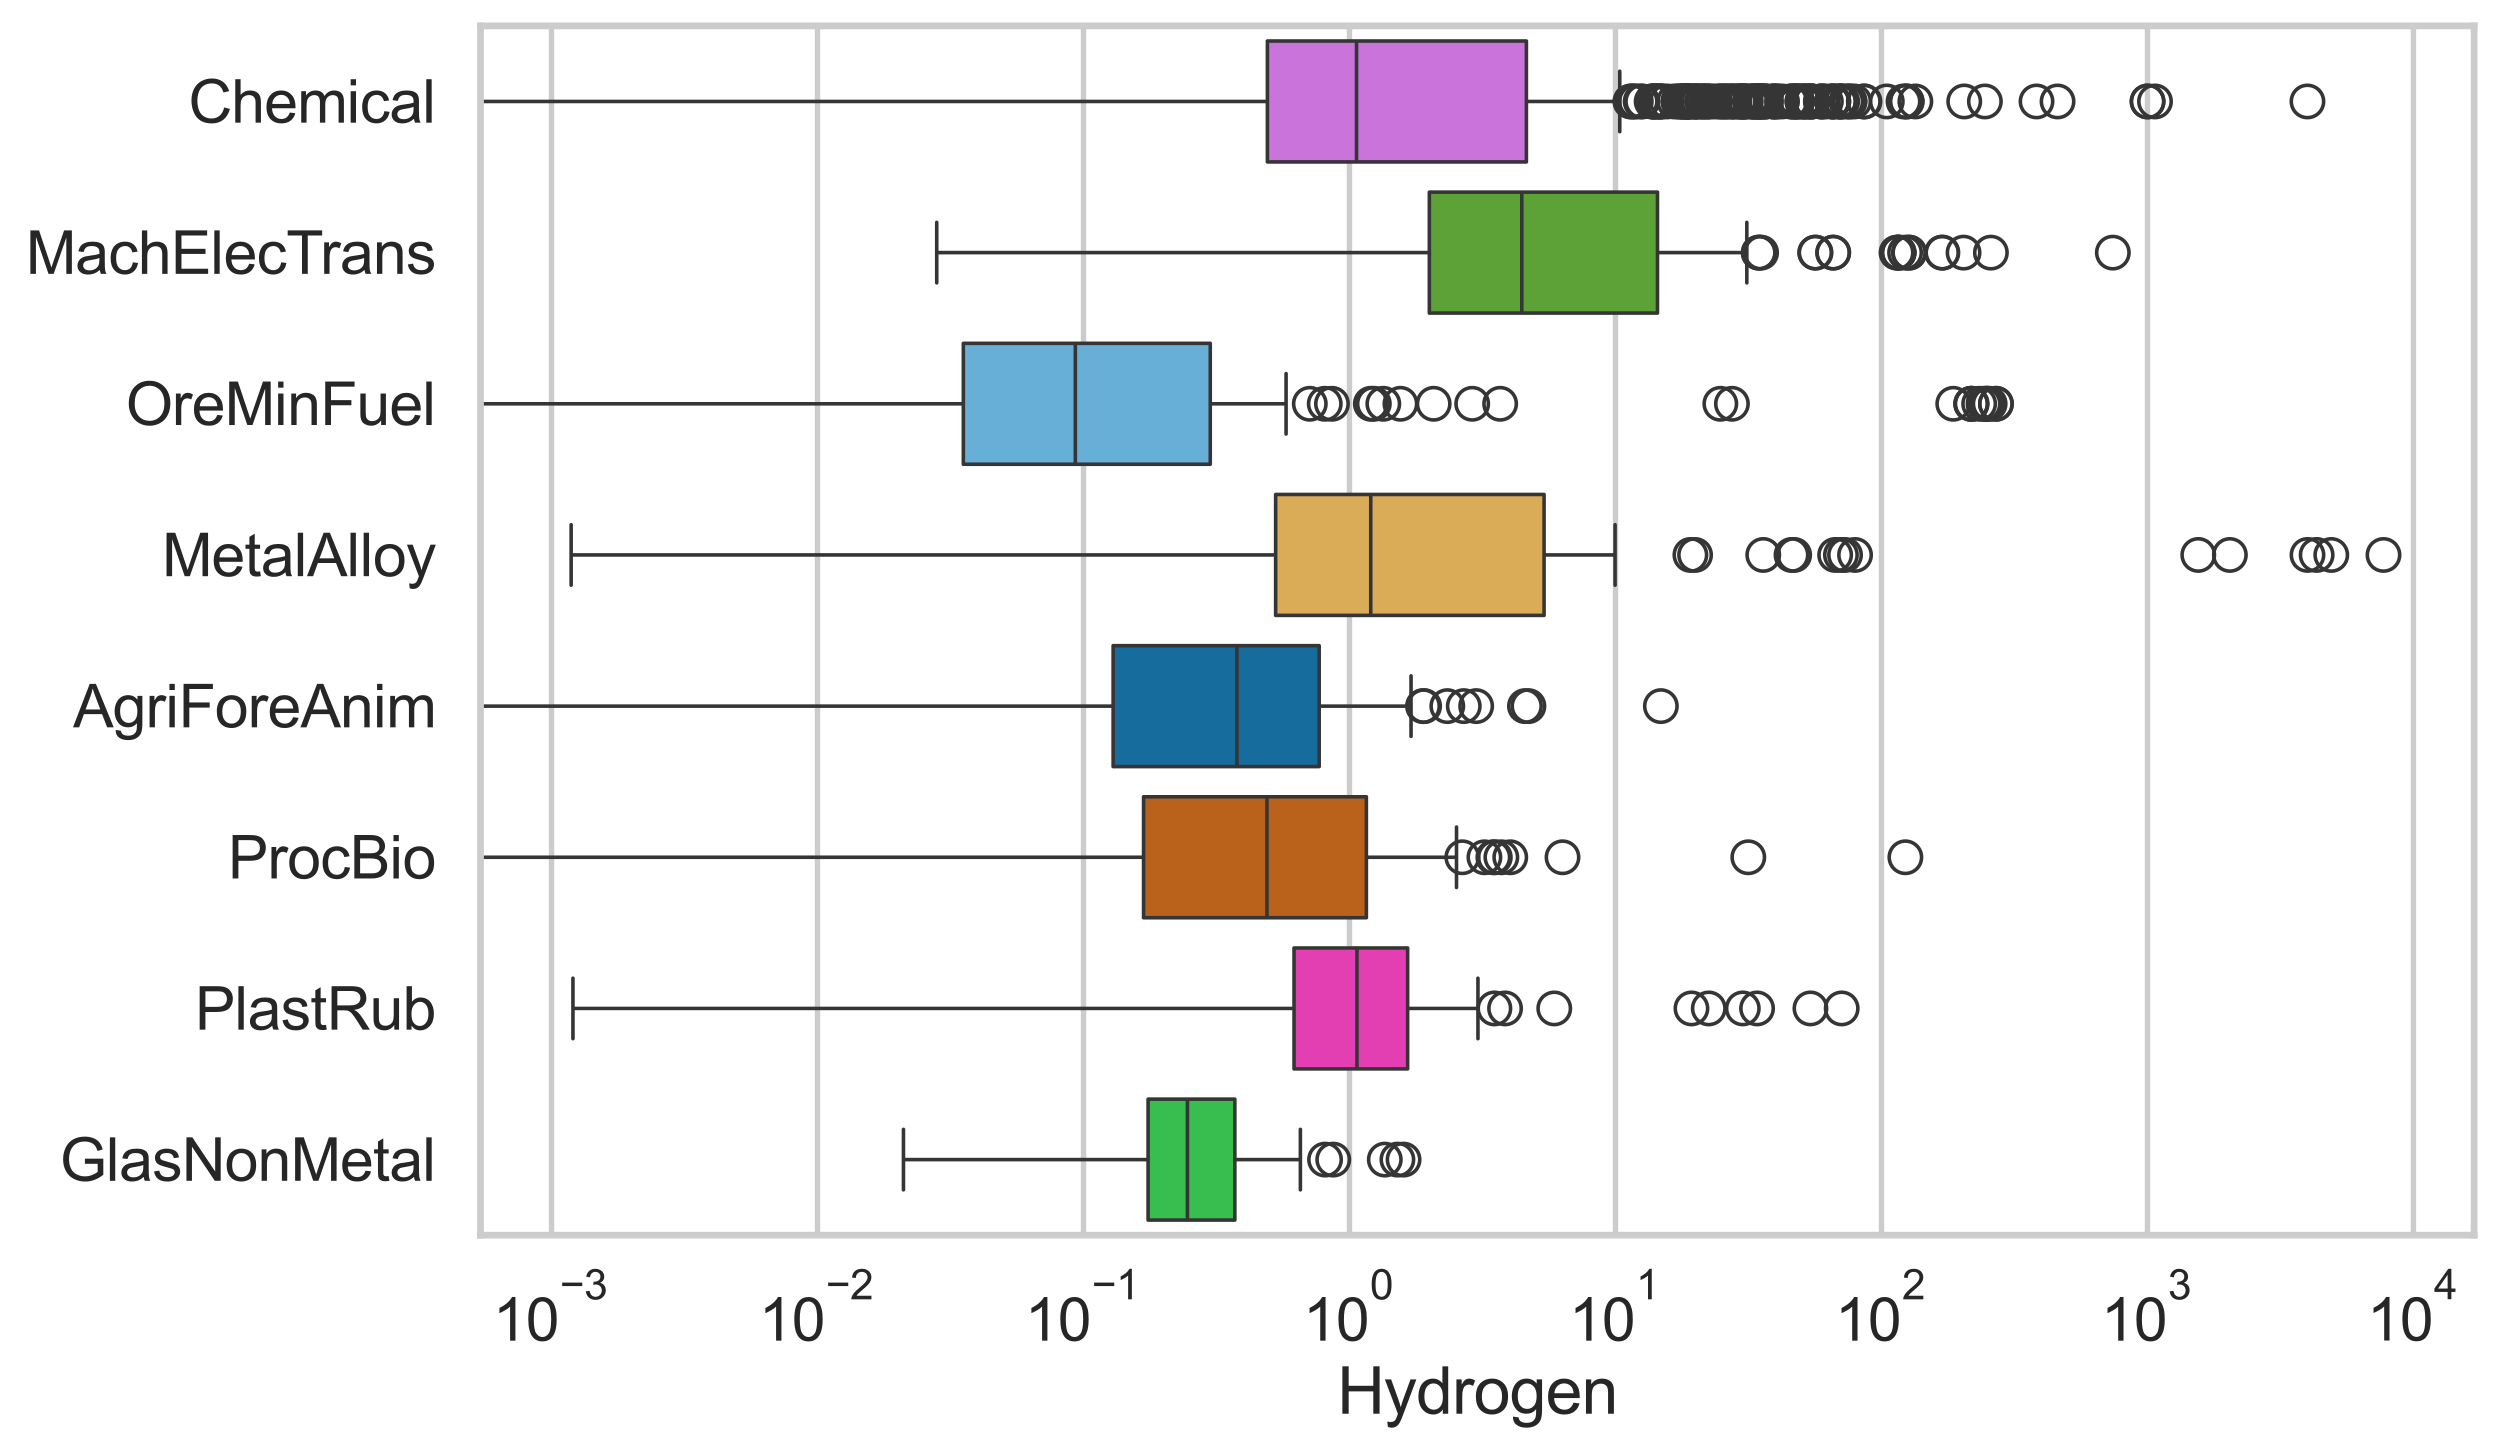 <?xml version="1.0" encoding="utf-8" standalone="no"?>
<!DOCTYPE svg PUBLIC "-//W3C//DTD SVG 1.1//EN"
  "http://www.w3.org/Graphics/SVG/1.1/DTD/svg11.dtd">
<svg xmlns:xlink="http://www.w3.org/1999/xlink" width="695.577pt" height="404.332pt" viewBox="0 0 695.577 404.332" xmlns="http://www.w3.org/2000/svg" version="1.1">
 <defs>
  <style type="text/css">*{stroke-linejoin: round; stroke-linecap: butt}</style>
 </defs>
 <g id="figure_1">
  <g id="patch_1">
   <path d="M 0 404.332 
L 695.577 404.332 
L 695.577 0 
L 0 0 
z
" style="fill: #ffffff"/>
  </g>
  <g id="axes_1">
   <g id="patch_2">
    <path d="M 133.697 343.665 
L 688.377 343.665 
L 688.377 7.2 
L 133.697 7.2 
z
" style="fill: #ffffff"/>
   </g>
   <g id="matplotlib.axis_1">
    <g id="xtick_1">
     <g id="line2d_1">
      <path d="M 153.449 343.665 
L 153.449 7.2 
" clip-path="url(#p84827df527)" style="fill: none; stroke: #cccccc; stroke-width: 1.5; stroke-linecap: round"/>
     </g>
     <g id="text_1">
      <!-- $\mathdefault{10^{-3}}$ -->
      <g style="fill: #262626" transform="translate(137.114 373.18) scale(0.165 -0.165)">
       <defs>
        <path id="ArialMT-31" d="M 2384 0 
L 1822 0 
L 1822 3584 
Q 1619 3391 1289 3197 
Q 959 3003 697 2906 
L 697 3450 
Q 1169 3672 1522 3987 
Q 1875 4303 2022 4600 
L 2384 4600 
L 2384 0 
z
" transform="scale(0.016)"/>
        <path id="ArialMT-30" d="M 266 2259 
Q 266 3072 433 3567 
Q 600 4063 929 4331 
Q 1259 4600 1759 4600 
Q 2128 4600 2406 4451 
Q 2684 4303 2865 4023 
Q 3047 3744 3150 3342 
Q 3253 2941 3253 2259 
Q 3253 1453 3087 958 
Q 2922 463 2592 192 
Q 2263 -78 1759 -78 
Q 1097 -78 719 397 
Q 266 969 266 2259 
z
M 844 2259 
Q 844 1131 1108 757 
Q 1372 384 1759 384 
Q 2147 384 2411 759 
Q 2675 1134 2675 2259 
Q 2675 3391 2411 3762 
Q 2147 4134 1753 4134 
Q 1366 4134 1134 3806 
Q 844 3388 844 2259 
z
" transform="scale(0.016)"/>
        <path id="ArialMT-2212" d="M 3381 1997 
L 356 1997 
L 356 2522 
L 3381 2522 
L 3381 1997 
z
" transform="scale(0.016)"/>
        <path id="ArialMT-33" d="M 269 1209 
L 831 1284 
Q 928 806 1161 595 
Q 1394 384 1728 384 
Q 2125 384 2398 659 
Q 2672 934 2672 1341 
Q 2672 1728 2419 1979 
Q 2166 2231 1775 2231 
Q 1616 2231 1378 2169 
L 1441 2663 
Q 1497 2656 1531 2656 
Q 1891 2656 2178 2843 
Q 2466 3031 2466 3422 
Q 2466 3731 2256 3934 
Q 2047 4138 1716 4138 
Q 1388 4138 1169 3931 
Q 950 3725 888 3313 
L 325 3413 
Q 428 3978 793 4289 
Q 1159 4600 1703 4600 
Q 2078 4600 2393 4439 
Q 2709 4278 2876 4000 
Q 3044 3722 3044 3409 
Q 3044 3113 2884 2869 
Q 2725 2625 2413 2481 
Q 2819 2388 3044 2092 
Q 3269 1797 3269 1353 
Q 3269 753 2831 336 
Q 2394 -81 1725 -81 
Q 1122 -81 723 278 
Q 325 638 269 1209 
z
" transform="scale(0.016)"/>
       </defs>
       <use xlink:href="#ArialMT-31" transform="translate(0 0.994)"/>
       <use xlink:href="#ArialMT-30" transform="translate(55.615 0.994)"/>
       <use xlink:href="#ArialMT-2212" transform="translate(112.973 70.688) scale(0.7)"/>
       <use xlink:href="#ArialMT-33" transform="translate(153.852 70.688) scale(0.7)"/>
      </g>
     </g>
    </g>
    <g id="xtick_2">
     <g id="line2d_2">
      <path d="M 227.456 343.665 
L 227.456 7.2 
" clip-path="url(#p84827df527)" style="fill: none; stroke: #cccccc; stroke-width: 1.5; stroke-linecap: round"/>
     </g>
     <g id="text_2">
      <!-- $\mathdefault{10^{-2}}$ -->
      <g style="fill: #262626" transform="translate(211.121 373.18) scale(0.165 -0.165)">
       <defs>
        <path id="ArialMT-32" d="M 3222 541 
L 3222 0 
L 194 0 
Q 188 203 259 391 
Q 375 700 629 1000 
Q 884 1300 1366 1694 
Q 2113 2306 2375 2664 
Q 2638 3022 2638 3341 
Q 2638 3675 2398 3904 
Q 2159 4134 1775 4134 
Q 1369 4134 1125 3890 
Q 881 3647 878 3216 
L 300 3275 
Q 359 3922 746 4261 
Q 1134 4600 1788 4600 
Q 2447 4600 2831 4234 
Q 3216 3869 3216 3328 
Q 3216 3053 3103 2787 
Q 2991 2522 2730 2228 
Q 2469 1934 1863 1422 
Q 1356 997 1212 845 
Q 1069 694 975 541 
L 3222 541 
z
" transform="scale(0.016)"/>
       </defs>
       <use xlink:href="#ArialMT-31" transform="translate(0 0.994)"/>
       <use xlink:href="#ArialMT-30" transform="translate(55.615 0.994)"/>
       <use xlink:href="#ArialMT-2212" transform="translate(112.973 70.688) scale(0.7)"/>
       <use xlink:href="#ArialMT-32" transform="translate(153.852 70.688) scale(0.7)"/>
      </g>
     </g>
    </g>
    <g id="xtick_3">
     <g id="line2d_3">
      <path d="M 301.462 343.665 
L 301.462 7.2 
" clip-path="url(#p84827df527)" style="fill: none; stroke: #cccccc; stroke-width: 1.5; stroke-linecap: round"/>
     </g>
     <g id="text_3">
      <!-- $\mathdefault{10^{-1}}$ -->
      <g style="fill: #262626" transform="translate(285.127 373.18) scale(0.165 -0.165)">
       <use xlink:href="#ArialMT-31" transform="translate(0 0.994)"/>
       <use xlink:href="#ArialMT-30" transform="translate(55.615 0.994)"/>
       <use xlink:href="#ArialMT-2212" transform="translate(112.973 70.688) scale(0.7)"/>
       <use xlink:href="#ArialMT-31" transform="translate(153.852 70.688) scale(0.7)"/>
      </g>
     </g>
    </g>
    <g id="xtick_4">
     <g id="line2d_4">
      <path d="M 375.469 343.665 
L 375.469 7.2 
" clip-path="url(#p84827df527)" style="fill: none; stroke: #cccccc; stroke-width: 1.5; stroke-linecap: round"/>
     </g>
     <g id="text_4">
      <!-- $\mathdefault{10^{0}}$ -->
      <g style="fill: #262626" transform="translate(362.516 373.18) scale(0.165 -0.165)">
       <use xlink:href="#ArialMT-31" transform="translate(0 0.994)"/>
       <use xlink:href="#ArialMT-30" transform="translate(55.615 0.994)"/>
       <use xlink:href="#ArialMT-30" transform="translate(112.973 70.688) scale(0.7)"/>
      </g>
     </g>
    </g>
    <g id="xtick_5">
     <g id="line2d_5">
      <path d="M 449.475 343.665 
L 449.475 7.2 
" clip-path="url(#p84827df527)" style="fill: none; stroke: #cccccc; stroke-width: 1.5; stroke-linecap: round"/>
     </g>
     <g id="text_5">
      <!-- $\mathdefault{10^{1}}$ -->
      <g style="fill: #262626" transform="translate(436.523 373.18) scale(0.165 -0.165)">
       <use xlink:href="#ArialMT-31" transform="translate(0 0.994)"/>
       <use xlink:href="#ArialMT-30" transform="translate(55.615 0.994)"/>
       <use xlink:href="#ArialMT-31" transform="translate(112.973 70.688) scale(0.7)"/>
      </g>
     </g>
    </g>
    <g id="xtick_6">
     <g id="line2d_6">
      <path d="M 523.481 343.665 
L 523.481 7.2 
" clip-path="url(#p84827df527)" style="fill: none; stroke: #cccccc; stroke-width: 1.5; stroke-linecap: round"/>
     </g>
     <g id="text_6">
      <!-- $\mathdefault{10^{2}}$ -->
      <g style="fill: #262626" transform="translate(510.529 373.18) scale(0.165 -0.165)">
       <use xlink:href="#ArialMT-31" transform="translate(0 0.994)"/>
       <use xlink:href="#ArialMT-30" transform="translate(55.615 0.994)"/>
       <use xlink:href="#ArialMT-32" transform="translate(112.973 70.688) scale(0.7)"/>
      </g>
     </g>
    </g>
    <g id="xtick_7">
     <g id="line2d_7">
      <path d="M 597.488 343.665 
L 597.488 7.2 
" clip-path="url(#p84827df527)" style="fill: none; stroke: #cccccc; stroke-width: 1.5; stroke-linecap: round"/>
     </g>
     <g id="text_7">
      <!-- $\mathdefault{10^{3}}$ -->
      <g style="fill: #262626" transform="translate(584.535 373.18) scale(0.165 -0.165)">
       <use xlink:href="#ArialMT-31" transform="translate(0 0.994)"/>
       <use xlink:href="#ArialMT-30" transform="translate(55.615 0.994)"/>
       <use xlink:href="#ArialMT-33" transform="translate(112.973 70.688) scale(0.7)"/>
      </g>
     </g>
    </g>
    <g id="xtick_8">
     <g id="line2d_8">
      <path d="M 671.494 343.665 
L 671.494 7.2 
" clip-path="url(#p84827df527)" style="fill: none; stroke: #cccccc; stroke-width: 1.5; stroke-linecap: round"/>
     </g>
     <g id="text_8">
      <!-- $\mathdefault{10^{4}}$ -->
      <g style="fill: #262626" transform="translate(658.542 373.015) scale(0.165 -0.165)">
       <defs>
        <path id="ArialMT-34" d="M 2069 0 
L 2069 1097 
L 81 1097 
L 81 1613 
L 2172 4581 
L 2631 4581 
L 2631 1613 
L 3250 1613 
L 3250 1097 
L 2631 1097 
L 2631 0 
L 2069 0 
z
M 2069 1613 
L 2069 3678 
L 634 1613 
L 2069 1613 
z
" transform="scale(0.016)"/>
       </defs>
       <use xlink:href="#ArialMT-31" transform="translate(0 0.202)"/>
       <use xlink:href="#ArialMT-30" transform="translate(55.615 0.202)"/>
       <use xlink:href="#ArialMT-34" transform="translate(112.973 69.895) scale(0.7)"/>
      </g>
     </g>
    </g>
    <g id="xtick_9"/>
    <g id="xtick_10"/>
    <g id="xtick_11"/>
    <g id="xtick_12"/>
    <g id="xtick_13"/>
    <g id="xtick_14"/>
    <g id="xtick_15"/>
    <g id="xtick_16"/>
    <g id="xtick_17"/>
    <g id="xtick_18"/>
    <g id="xtick_19"/>
    <g id="xtick_20"/>
    <g id="xtick_21"/>
    <g id="xtick_22"/>
    <g id="xtick_23"/>
    <g id="xtick_24"/>
    <g id="xtick_25"/>
    <g id="xtick_26"/>
    <g id="xtick_27"/>
    <g id="xtick_28"/>
    <g id="xtick_29"/>
    <g id="xtick_30"/>
    <g id="xtick_31"/>
    <g id="xtick_32"/>
    <g id="xtick_33"/>
    <g id="xtick_34"/>
    <g id="xtick_35"/>
    <g id="xtick_36"/>
    <g id="xtick_37"/>
    <g id="xtick_38"/>
    <g id="xtick_39"/>
    <g id="xtick_40"/>
    <g id="xtick_41"/>
    <g id="xtick_42"/>
    <g id="xtick_43"/>
    <g id="xtick_44"/>
    <g id="xtick_45"/>
    <g id="xtick_46"/>
    <g id="xtick_47"/>
    <g id="xtick_48"/>
    <g id="xtick_49"/>
    <g id="xtick_50"/>
    <g id="xtick_51"/>
    <g id="xtick_52"/>
    <g id="xtick_53"/>
    <g id="xtick_54"/>
    <g id="xtick_55"/>
    <g id="xtick_56"/>
    <g id="xtick_57"/>
    <g id="xtick_58"/>
    <g id="xtick_59"/>
    <g id="xtick_60"/>
    <g id="xtick_61"/>
    <g id="xtick_62"/>
    <g id="xtick_63"/>
    <g id="xtick_64"/>
    <g id="xtick_65"/>
    <g id="xtick_66"/>
    <g id="xtick_67"/>
    <g id="xtick_68"/>
    <g id="text_9">
     <!-- Hydrogen -->
     <g style="fill: #262626" transform="translate(372.016 393.344) scale(0.18 -0.18)">
      <defs>
       <path id="ArialMT-48" d="M 513 0 
L 513 4581 
L 1119 4581 
L 1119 2700 
L 3500 2700 
L 3500 4581 
L 4106 4581 
L 4106 0 
L 3500 0 
L 3500 2159 
L 1119 2159 
L 1119 0 
L 513 0 
z
" transform="scale(0.016)"/>
       <path id="ArialMT-79" d="M 397 -1278 
L 334 -750 
Q 519 -800 656 -800 
Q 844 -800 956 -737 
Q 1069 -675 1141 -563 
Q 1194 -478 1313 -144 
Q 1328 -97 1363 -6 
L 103 3319 
L 709 3319 
L 1400 1397 
Q 1534 1031 1641 628 
Q 1738 1016 1872 1384 
L 2581 3319 
L 3144 3319 
L 1881 -56 
Q 1678 -603 1566 -809 
Q 1416 -1088 1222 -1217 
Q 1028 -1347 759 -1347 
Q 597 -1347 397 -1278 
z
" transform="scale(0.016)"/>
       <path id="ArialMT-64" d="M 2575 0 
L 2575 419 
Q 2259 -75 1647 -75 
Q 1250 -75 917 144 
Q 584 363 401 755 
Q 219 1147 219 1656 
Q 219 2153 384 2558 
Q 550 2963 881 3178 
Q 1213 3394 1622 3394 
Q 1922 3394 2156 3267 
Q 2391 3141 2538 2938 
L 2538 4581 
L 3097 4581 
L 3097 0 
L 2575 0 
z
M 797 1656 
Q 797 1019 1065 703 
Q 1334 388 1700 388 
Q 2069 388 2326 689 
Q 2584 991 2584 1609 
Q 2584 2291 2321 2609 
Q 2059 2928 1675 2928 
Q 1300 2928 1048 2622 
Q 797 2316 797 1656 
z
" transform="scale(0.016)"/>
       <path id="ArialMT-72" d="M 416 0 
L 416 3319 
L 922 3319 
L 922 2816 
Q 1116 3169 1280 3281 
Q 1444 3394 1641 3394 
Q 1925 3394 2219 3213 
L 2025 2691 
Q 1819 2813 1613 2813 
Q 1428 2813 1281 2702 
Q 1134 2591 1072 2394 
Q 978 2094 978 1738 
L 978 0 
L 416 0 
z
" transform="scale(0.016)"/>
       <path id="ArialMT-6f" d="M 213 1659 
Q 213 2581 725 3025 
Q 1153 3394 1769 3394 
Q 2453 3394 2887 2945 
Q 3322 2497 3322 1706 
Q 3322 1066 3130 698 
Q 2938 331 2570 128 
Q 2203 -75 1769 -75 
Q 1072 -75 642 372 
Q 213 819 213 1659 
z
M 791 1659 
Q 791 1022 1069 705 
Q 1347 388 1769 388 
Q 2188 388 2466 706 
Q 2744 1025 2744 1678 
Q 2744 2294 2464 2611 
Q 2184 2928 1769 2928 
Q 1347 2928 1069 2612 
Q 791 2297 791 1659 
z
" transform="scale(0.016)"/>
       <path id="ArialMT-67" d="M 319 -275 
L 866 -356 
Q 900 -609 1056 -725 
Q 1266 -881 1628 -881 
Q 2019 -881 2231 -725 
Q 2444 -569 2519 -288 
Q 2563 -116 2559 434 
Q 2191 0 1641 0 
Q 956 0 581 494 
Q 206 988 206 1678 
Q 206 2153 378 2554 
Q 550 2956 876 3175 
Q 1203 3394 1644 3394 
Q 2231 3394 2613 2919 
L 2613 3319 
L 3131 3319 
L 3131 450 
Q 3131 -325 2973 -648 
Q 2816 -972 2473 -1159 
Q 2131 -1347 1631 -1347 
Q 1038 -1347 672 -1080 
Q 306 -813 319 -275 
z
M 784 1719 
Q 784 1066 1043 766 
Q 1303 466 1694 466 
Q 2081 466 2343 764 
Q 2606 1063 2606 1700 
Q 2606 2309 2336 2618 
Q 2066 2928 1684 2928 
Q 1309 2928 1046 2623 
Q 784 2319 784 1719 
z
" transform="scale(0.016)"/>
       <path id="ArialMT-65" d="M 2694 1069 
L 3275 997 
Q 3138 488 2766 206 
Q 2394 -75 1816 -75 
Q 1088 -75 661 373 
Q 234 822 234 1631 
Q 234 2469 665 2931 
Q 1097 3394 1784 3394 
Q 2450 3394 2872 2941 
Q 3294 2488 3294 1666 
Q 3294 1616 3291 1516 
L 816 1516 
Q 847 969 1125 678 
Q 1403 388 1819 388 
Q 2128 388 2347 550 
Q 2566 713 2694 1069 
z
M 847 1978 
L 2700 1978 
Q 2663 2397 2488 2606 
Q 2219 2931 1791 2931 
Q 1403 2931 1139 2672 
Q 875 2413 847 1978 
z
" transform="scale(0.016)"/>
       <path id="ArialMT-6e" d="M 422 0 
L 422 3319 
L 928 3319 
L 928 2847 
Q 1294 3394 1984 3394 
Q 2284 3394 2536 3286 
Q 2788 3178 2913 3003 
Q 3038 2828 3088 2588 
Q 3119 2431 3119 2041 
L 3119 0 
L 2556 0 
L 2556 2019 
Q 2556 2363 2490 2533 
Q 2425 2703 2258 2804 
Q 2091 2906 1866 2906 
Q 1506 2906 1245 2678 
Q 984 2450 984 1813 
L 984 0 
L 422 0 
z
" transform="scale(0.016)"/>
      </defs>
      <use xlink:href="#ArialMT-48"/>
      <use xlink:href="#ArialMT-79" transform="translate(72.217 0)"/>
      <use xlink:href="#ArialMT-64" transform="translate(122.217 0)"/>
      <use xlink:href="#ArialMT-72" transform="translate(177.832 0)"/>
      <use xlink:href="#ArialMT-6f" transform="translate(211.133 0)"/>
      <use xlink:href="#ArialMT-67" transform="translate(266.748 0)"/>
      <use xlink:href="#ArialMT-65" transform="translate(322.363 0)"/>
      <use xlink:href="#ArialMT-6e" transform="translate(377.979 0)"/>
     </g>
    </g>
   </g>
   <g id="matplotlib.axis_2">
    <g id="ytick_1">
     <g id="text_10">
      <!-- Chemical -->
      <g style="fill: #262626" transform="translate(52.428 34.134) scale(0.165 -0.165)">
       <defs>
        <path id="ArialMT-43" d="M 3763 1606 
L 4369 1453 
Q 4178 706 3683 314 
Q 3188 -78 2472 -78 
Q 1731 -78 1267 223 
Q 803 525 561 1097 
Q 319 1669 319 2325 
Q 319 3041 592 3573 
Q 866 4106 1370 4382 
Q 1875 4659 2481 4659 
Q 3169 4659 3637 4309 
Q 4106 3959 4291 3325 
L 3694 3184 
Q 3534 3684 3231 3912 
Q 2928 4141 2469 4141 
Q 1941 4141 1586 3887 
Q 1231 3634 1087 3207 
Q 944 2781 944 2328 
Q 944 1744 1114 1308 
Q 1284 872 1643 656 
Q 2003 441 2422 441 
Q 2931 441 3284 734 
Q 3638 1028 3763 1606 
z
" transform="scale(0.016)"/>
        <path id="ArialMT-68" d="M 422 0 
L 422 4581 
L 984 4581 
L 984 2938 
Q 1378 3394 1978 3394 
Q 2347 3394 2619 3248 
Q 2891 3103 3008 2847 
Q 3125 2591 3125 2103 
L 3125 0 
L 2563 0 
L 2563 2103 
Q 2563 2525 2380 2717 
Q 2197 2909 1863 2909 
Q 1613 2909 1392 2779 
Q 1172 2650 1078 2428 
Q 984 2206 984 1816 
L 984 0 
L 422 0 
z
" transform="scale(0.016)"/>
        <path id="ArialMT-6d" d="M 422 0 
L 422 3319 
L 925 3319 
L 925 2853 
Q 1081 3097 1340 3245 
Q 1600 3394 1931 3394 
Q 2300 3394 2536 3241 
Q 2772 3088 2869 2813 
Q 3263 3394 3894 3394 
Q 4388 3394 4653 3120 
Q 4919 2847 4919 2278 
L 4919 0 
L 4359 0 
L 4359 2091 
Q 4359 2428 4304 2576 
Q 4250 2725 4106 2815 
Q 3963 2906 3769 2906 
Q 3419 2906 3187 2673 
Q 2956 2441 2956 1928 
L 2956 0 
L 2394 0 
L 2394 2156 
Q 2394 2531 2256 2718 
Q 2119 2906 1806 2906 
Q 1569 2906 1367 2781 
Q 1166 2656 1075 2415 
Q 984 2175 984 1722 
L 984 0 
L 422 0 
z
" transform="scale(0.016)"/>
        <path id="ArialMT-69" d="M 425 3934 
L 425 4581 
L 988 4581 
L 988 3934 
L 425 3934 
z
M 425 0 
L 425 3319 
L 988 3319 
L 988 0 
L 425 0 
z
" transform="scale(0.016)"/>
        <path id="ArialMT-63" d="M 2588 1216 
L 3141 1144 
Q 3050 572 2676 248 
Q 2303 -75 1759 -75 
Q 1078 -75 664 370 
Q 250 816 250 1647 
Q 250 2184 428 2587 
Q 606 2991 970 3192 
Q 1334 3394 1763 3394 
Q 2303 3394 2647 3120 
Q 2991 2847 3088 2344 
L 2541 2259 
Q 2463 2594 2264 2762 
Q 2066 2931 1784 2931 
Q 1359 2931 1093 2626 
Q 828 2322 828 1663 
Q 828 994 1084 691 
Q 1341 388 1753 388 
Q 2084 388 2306 591 
Q 2528 794 2588 1216 
z
" transform="scale(0.016)"/>
        <path id="ArialMT-61" d="M 2588 409 
Q 2275 144 1986 34 
Q 1697 -75 1366 -75 
Q 819 -75 525 192 
Q 231 459 231 875 
Q 231 1119 342 1320 
Q 453 1522 633 1644 
Q 813 1766 1038 1828 
Q 1203 1872 1538 1913 
Q 2219 1994 2541 2106 
Q 2544 2222 2544 2253 
Q 2544 2597 2384 2738 
Q 2169 2928 1744 2928 
Q 1347 2928 1158 2789 
Q 969 2650 878 2297 
L 328 2372 
Q 403 2725 575 2942 
Q 747 3159 1072 3276 
Q 1397 3394 1825 3394 
Q 2250 3394 2515 3294 
Q 2781 3194 2906 3042 
Q 3031 2891 3081 2659 
Q 3109 2516 3109 2141 
L 3109 1391 
Q 3109 606 3145 398 
Q 3181 191 3288 0 
L 2700 0 
Q 2613 175 2588 409 
z
M 2541 1666 
Q 2234 1541 1622 1453 
Q 1275 1403 1131 1340 
Q 988 1278 909 1158 
Q 831 1038 831 891 
Q 831 666 1001 516 
Q 1172 366 1500 366 
Q 1825 366 2078 508 
Q 2331 650 2450 897 
Q 2541 1088 2541 1459 
L 2541 1666 
z
" transform="scale(0.016)"/>
        <path id="ArialMT-6c" d="M 409 0 
L 409 4581 
L 972 4581 
L 972 0 
L 409 0 
z
" transform="scale(0.016)"/>
       </defs>
       <use xlink:href="#ArialMT-43"/>
       <use xlink:href="#ArialMT-68" transform="translate(72.217 0)"/>
       <use xlink:href="#ArialMT-65" transform="translate(127.832 0)"/>
       <use xlink:href="#ArialMT-6d" transform="translate(183.447 0)"/>
       <use xlink:href="#ArialMT-69" transform="translate(266.748 0)"/>
       <use xlink:href="#ArialMT-63" transform="translate(288.965 0)"/>
       <use xlink:href="#ArialMT-61" transform="translate(338.965 0)"/>
       <use xlink:href="#ArialMT-6c" transform="translate(394.58 0)"/>
      </g>
     </g>
    </g>
    <g id="ytick_2">
     <g id="text_11">
      <!-- MachElecTrans -->
      <g style="fill: #262626" transform="translate(7.2 76.192) scale(0.165 -0.165)">
       <defs>
        <path id="ArialMT-4d" d="M 475 0 
L 475 4581 
L 1388 4581 
L 2472 1338 
Q 2622 884 2691 659 
Q 2769 909 2934 1394 
L 4031 4581 
L 4847 4581 
L 4847 0 
L 4263 0 
L 4263 3834 
L 2931 0 
L 2384 0 
L 1059 3900 
L 1059 0 
L 475 0 
z
" transform="scale(0.016)"/>
        <path id="ArialMT-45" d="M 506 0 
L 506 4581 
L 3819 4581 
L 3819 4041 
L 1113 4041 
L 1113 2638 
L 3647 2638 
L 3647 2100 
L 1113 2100 
L 1113 541 
L 3925 541 
L 3925 0 
L 506 0 
z
" transform="scale(0.016)"/>
        <path id="ArialMT-54" d="M 1659 0 
L 1659 4041 
L 150 4041 
L 150 4581 
L 3781 4581 
L 3781 4041 
L 2266 4041 
L 2266 0 
L 1659 0 
z
" transform="scale(0.016)"/>
        <path id="ArialMT-73" d="M 197 991 
L 753 1078 
Q 800 744 1014 566 
Q 1228 388 1613 388 
Q 2000 388 2187 545 
Q 2375 703 2375 916 
Q 2375 1106 2209 1216 
Q 2094 1291 1634 1406 
Q 1016 1563 777 1677 
Q 538 1791 414 1992 
Q 291 2194 291 2438 
Q 291 2659 392 2848 
Q 494 3038 669 3163 
Q 800 3259 1026 3326 
Q 1253 3394 1513 3394 
Q 1903 3394 2198 3281 
Q 2494 3169 2634 2976 
Q 2775 2784 2828 2463 
L 2278 2388 
Q 2241 2644 2061 2787 
Q 1881 2931 1553 2931 
Q 1166 2931 1000 2803 
Q 834 2675 834 2503 
Q 834 2394 903 2306 
Q 972 2216 1119 2156 
Q 1203 2125 1616 2013 
Q 2213 1853 2448 1751 
Q 2684 1650 2818 1456 
Q 2953 1263 2953 975 
Q 2953 694 2789 445 
Q 2625 197 2315 61 
Q 2006 -75 1616 -75 
Q 969 -75 630 194 
Q 291 463 197 991 
z
" transform="scale(0.016)"/>
       </defs>
       <use xlink:href="#ArialMT-4d"/>
       <use xlink:href="#ArialMT-61" transform="translate(83.301 0)"/>
       <use xlink:href="#ArialMT-63" transform="translate(138.916 0)"/>
       <use xlink:href="#ArialMT-68" transform="translate(188.916 0)"/>
       <use xlink:href="#ArialMT-45" transform="translate(244.531 0)"/>
       <use xlink:href="#ArialMT-6c" transform="translate(311.23 0)"/>
       <use xlink:href="#ArialMT-65" transform="translate(333.447 0)"/>
       <use xlink:href="#ArialMT-63" transform="translate(389.062 0)"/>
       <use xlink:href="#ArialMT-54" transform="translate(439.062 0)"/>
       <use xlink:href="#ArialMT-72" transform="translate(496.396 0)"/>
       <use xlink:href="#ArialMT-61" transform="translate(529.697 0)"/>
       <use xlink:href="#ArialMT-6e" transform="translate(585.312 0)"/>
       <use xlink:href="#ArialMT-73" transform="translate(640.928 0)"/>
      </g>
     </g>
    </g>
    <g id="ytick_3">
     <g id="text_12">
      <!-- OreMinFuel -->
      <g style="fill: #262626" transform="translate(35.013 118.25) scale(0.165 -0.165)">
       <defs>
        <path id="ArialMT-4f" d="M 309 2231 
Q 309 3372 921 4017 
Q 1534 4663 2503 4663 
Q 3138 4663 3647 4359 
Q 4156 4056 4423 3514 
Q 4691 2972 4691 2284 
Q 4691 1588 4409 1038 
Q 4128 488 3612 205 
Q 3097 -78 2500 -78 
Q 1853 -78 1343 234 
Q 834 547 571 1087 
Q 309 1628 309 2231 
z
M 934 2222 
Q 934 1394 1379 917 
Q 1825 441 2497 441 
Q 3181 441 3623 922 
Q 4066 1403 4066 2288 
Q 4066 2847 3877 3264 
Q 3688 3681 3323 3911 
Q 2959 4141 2506 4141 
Q 1863 4141 1398 3698 
Q 934 3256 934 2222 
z
" transform="scale(0.016)"/>
        <path id="ArialMT-46" d="M 525 0 
L 525 4581 
L 3616 4581 
L 3616 4041 
L 1131 4041 
L 1131 2622 
L 3281 2622 
L 3281 2081 
L 1131 2081 
L 1131 0 
L 525 0 
z
" transform="scale(0.016)"/>
        <path id="ArialMT-75" d="M 2597 0 
L 2597 488 
Q 2209 -75 1544 -75 
Q 1250 -75 995 37 
Q 741 150 617 320 
Q 494 491 444 738 
Q 409 903 409 1263 
L 409 3319 
L 972 3319 
L 972 1478 
Q 972 1038 1006 884 
Q 1059 663 1231 536 
Q 1403 409 1656 409 
Q 1909 409 2131 539 
Q 2353 669 2445 892 
Q 2538 1116 2538 1541 
L 2538 3319 
L 3100 3319 
L 3100 0 
L 2597 0 
z
" transform="scale(0.016)"/>
       </defs>
       <use xlink:href="#ArialMT-4f"/>
       <use xlink:href="#ArialMT-72" transform="translate(77.783 0)"/>
       <use xlink:href="#ArialMT-65" transform="translate(111.084 0)"/>
       <use xlink:href="#ArialMT-4d" transform="translate(166.699 0)"/>
       <use xlink:href="#ArialMT-69" transform="translate(250 0)"/>
       <use xlink:href="#ArialMT-6e" transform="translate(272.217 0)"/>
       <use xlink:href="#ArialMT-46" transform="translate(327.832 0)"/>
       <use xlink:href="#ArialMT-75" transform="translate(388.916 0)"/>
       <use xlink:href="#ArialMT-65" transform="translate(444.531 0)"/>
       <use xlink:href="#ArialMT-6c" transform="translate(500.146 0)"/>
      </g>
     </g>
    </g>
    <g id="ytick_4">
     <g id="text_13">
      <!-- MetalAlloy -->
      <g style="fill: #262626" transform="translate(45.088 160.308) scale(0.165 -0.165)">
       <defs>
        <path id="ArialMT-74" d="M 1650 503 
L 1731 6 
Q 1494 -44 1306 -44 
Q 1000 -44 831 53 
Q 663 150 594 308 
Q 525 466 525 972 
L 525 2881 
L 113 2881 
L 113 3319 
L 525 3319 
L 525 4141 
L 1084 4478 
L 1084 3319 
L 1650 3319 
L 1650 2881 
L 1084 2881 
L 1084 941 
Q 1084 700 1114 631 
Q 1144 563 1211 522 
Q 1278 481 1403 481 
Q 1497 481 1650 503 
z
" transform="scale(0.016)"/>
        <path id="ArialMT-41" d="M -9 0 
L 1750 4581 
L 2403 4581 
L 4278 0 
L 3588 0 
L 3053 1388 
L 1138 1388 
L 634 0 
L -9 0 
z
M 1313 1881 
L 2866 1881 
L 2388 3150 
Q 2169 3728 2063 4100 
Q 1975 3659 1816 3225 
L 1313 1881 
z
" transform="scale(0.016)"/>
       </defs>
       <use xlink:href="#ArialMT-4d"/>
       <use xlink:href="#ArialMT-65" transform="translate(83.301 0)"/>
       <use xlink:href="#ArialMT-74" transform="translate(138.916 0)"/>
       <use xlink:href="#ArialMT-61" transform="translate(166.699 0)"/>
       <use xlink:href="#ArialMT-6c" transform="translate(222.314 0)"/>
       <use xlink:href="#ArialMT-41" transform="translate(244.531 0)"/>
       <use xlink:href="#ArialMT-6c" transform="translate(311.23 0)"/>
       <use xlink:href="#ArialMT-6c" transform="translate(333.447 0)"/>
       <use xlink:href="#ArialMT-6f" transform="translate(355.664 0)"/>
       <use xlink:href="#ArialMT-79" transform="translate(411.279 0)"/>
      </g>
     </g>
    </g>
    <g id="ytick_5">
     <g id="text_14">
      <!-- AgriForeAnim -->
      <g style="fill: #262626" transform="translate(20.341 202.366) scale(0.165 -0.165)">
       <use xlink:href="#ArialMT-41"/>
       <use xlink:href="#ArialMT-67" transform="translate(66.699 0)"/>
       <use xlink:href="#ArialMT-72" transform="translate(122.314 0)"/>
       <use xlink:href="#ArialMT-69" transform="translate(155.615 0)"/>
       <use xlink:href="#ArialMT-46" transform="translate(177.832 0)"/>
       <use xlink:href="#ArialMT-6f" transform="translate(238.916 0)"/>
       <use xlink:href="#ArialMT-72" transform="translate(294.531 0)"/>
       <use xlink:href="#ArialMT-65" transform="translate(327.832 0)"/>
       <use xlink:href="#ArialMT-41" transform="translate(383.447 0)"/>
       <use xlink:href="#ArialMT-6e" transform="translate(450.146 0)"/>
       <use xlink:href="#ArialMT-69" transform="translate(505.762 0)"/>
       <use xlink:href="#ArialMT-6d" transform="translate(527.979 0)"/>
      </g>
     </g>
    </g>
    <g id="ytick_6">
     <g id="text_15">
      <!-- ProcBio -->
      <g style="fill: #262626" transform="translate(63.424 244.425) scale(0.165 -0.165)">
       <defs>
        <path id="ArialMT-50" d="M 494 0 
L 494 4581 
L 2222 4581 
Q 2678 4581 2919 4538 
Q 3256 4481 3484 4323 
Q 3713 4166 3852 3881 
Q 3991 3597 3991 3256 
Q 3991 2672 3619 2267 
Q 3247 1863 2275 1863 
L 1100 1863 
L 1100 0 
L 494 0 
z
M 1100 2403 
L 2284 2403 
Q 2872 2403 3119 2622 
Q 3366 2841 3366 3238 
Q 3366 3525 3220 3729 
Q 3075 3934 2838 4000 
Q 2684 4041 2272 4041 
L 1100 4041 
L 1100 2403 
z
" transform="scale(0.016)"/>
        <path id="ArialMT-42" d="M 469 0 
L 469 4581 
L 2188 4581 
Q 2713 4581 3030 4442 
Q 3347 4303 3526 4014 
Q 3706 3725 3706 3409 
Q 3706 3116 3547 2856 
Q 3388 2597 3066 2438 
Q 3481 2316 3704 2022 
Q 3928 1728 3928 1328 
Q 3928 1006 3792 729 
Q 3656 453 3456 303 
Q 3256 153 2954 76 
Q 2653 0 2216 0 
L 469 0 
z
M 1075 2656 
L 2066 2656 
Q 2469 2656 2644 2709 
Q 2875 2778 2992 2937 
Q 3109 3097 3109 3338 
Q 3109 3566 3000 3739 
Q 2891 3913 2687 3977 
Q 2484 4041 1991 4041 
L 1075 4041 
L 1075 2656 
z
M 1075 541 
L 2216 541 
Q 2509 541 2628 563 
Q 2838 600 2978 687 
Q 3119 775 3209 942 
Q 3300 1109 3300 1328 
Q 3300 1584 3169 1773 
Q 3038 1963 2805 2039 
Q 2572 2116 2134 2116 
L 1075 2116 
L 1075 541 
z
" transform="scale(0.016)"/>
       </defs>
       <use xlink:href="#ArialMT-50"/>
       <use xlink:href="#ArialMT-72" transform="translate(66.699 0)"/>
       <use xlink:href="#ArialMT-6f" transform="translate(100 0)"/>
       <use xlink:href="#ArialMT-63" transform="translate(155.615 0)"/>
       <use xlink:href="#ArialMT-42" transform="translate(205.615 0)"/>
       <use xlink:href="#ArialMT-69" transform="translate(272.314 0)"/>
       <use xlink:href="#ArialMT-6f" transform="translate(294.531 0)"/>
      </g>
     </g>
    </g>
    <g id="ytick_7">
     <g id="text_16">
      <!-- PlastRub -->
      <g style="fill: #262626" transform="translate(54.248 286.483) scale(0.165 -0.165)">
       <defs>
        <path id="ArialMT-52" d="M 503 0 
L 503 4581 
L 2534 4581 
Q 3147 4581 3465 4457 
Q 3784 4334 3975 4021 
Q 4166 3709 4166 3331 
Q 4166 2844 3850 2509 
Q 3534 2175 2875 2084 
Q 3116 1969 3241 1856 
Q 3506 1613 3744 1247 
L 4541 0 
L 3778 0 
L 3172 953 
Q 2906 1366 2734 1584 
Q 2563 1803 2427 1890 
Q 2291 1978 2150 2013 
Q 2047 2034 1813 2034 
L 1109 2034 
L 1109 0 
L 503 0 
z
M 1109 2559 
L 2413 2559 
Q 2828 2559 3062 2645 
Q 3297 2731 3419 2920 
Q 3541 3109 3541 3331 
Q 3541 3656 3305 3865 
Q 3069 4075 2559 4075 
L 1109 4075 
L 1109 2559 
z
" transform="scale(0.016)"/>
        <path id="ArialMT-62" d="M 941 0 
L 419 0 
L 419 4581 
L 981 4581 
L 981 2947 
Q 1338 3394 1891 3394 
Q 2197 3394 2470 3270 
Q 2744 3147 2920 2923 
Q 3097 2700 3197 2384 
Q 3297 2069 3297 1709 
Q 3297 856 2875 390 
Q 2453 -75 1863 -75 
Q 1275 -75 941 416 
L 941 0 
z
M 934 1684 
Q 934 1088 1097 822 
Q 1363 388 1816 388 
Q 2184 388 2453 708 
Q 2722 1028 2722 1663 
Q 2722 2313 2464 2622 
Q 2206 2931 1841 2931 
Q 1472 2931 1203 2611 
Q 934 2291 934 1684 
z
" transform="scale(0.016)"/>
       </defs>
       <use xlink:href="#ArialMT-50"/>
       <use xlink:href="#ArialMT-6c" transform="translate(66.699 0)"/>
       <use xlink:href="#ArialMT-61" transform="translate(88.916 0)"/>
       <use xlink:href="#ArialMT-73" transform="translate(144.531 0)"/>
       <use xlink:href="#ArialMT-74" transform="translate(194.531 0)"/>
       <use xlink:href="#ArialMT-52" transform="translate(222.314 0)"/>
       <use xlink:href="#ArialMT-75" transform="translate(294.531 0)"/>
       <use xlink:href="#ArialMT-62" transform="translate(350.146 0)"/>
      </g>
     </g>
    </g>
    <g id="ytick_8">
     <g id="text_17">
      <!-- GlasNonMetal -->
      <g style="fill: #262626" transform="translate(16.659 328.541) scale(0.165 -0.165)">
       <defs>
        <path id="ArialMT-47" d="M 2638 1797 
L 2638 2334 
L 4578 2338 
L 4578 638 
Q 4131 281 3656 101 
Q 3181 -78 2681 -78 
Q 2006 -78 1454 211 
Q 903 500 622 1047 
Q 341 1594 341 2269 
Q 341 2938 620 3517 
Q 900 4097 1425 4378 
Q 1950 4659 2634 4659 
Q 3131 4659 3532 4498 
Q 3934 4338 4162 4050 
Q 4391 3763 4509 3300 
L 3963 3150 
Q 3859 3500 3706 3700 
Q 3553 3900 3268 4020 
Q 2984 4141 2638 4141 
Q 2222 4141 1919 4014 
Q 1616 3888 1430 3681 
Q 1244 3475 1141 3228 
Q 966 2803 966 2306 
Q 966 1694 1177 1281 
Q 1388 869 1791 669 
Q 2194 469 2647 469 
Q 3041 469 3416 620 
Q 3791 772 3984 944 
L 3984 1797 
L 2638 1797 
z
" transform="scale(0.016)"/>
        <path id="ArialMT-4e" d="M 488 0 
L 488 4581 
L 1109 4581 
L 3516 984 
L 3516 4581 
L 4097 4581 
L 4097 0 
L 3475 0 
L 1069 3600 
L 1069 0 
L 488 0 
z
" transform="scale(0.016)"/>
       </defs>
       <use xlink:href="#ArialMT-47"/>
       <use xlink:href="#ArialMT-6c" transform="translate(77.783 0)"/>
       <use xlink:href="#ArialMT-61" transform="translate(100 0)"/>
       <use xlink:href="#ArialMT-73" transform="translate(155.615 0)"/>
       <use xlink:href="#ArialMT-4e" transform="translate(205.615 0)"/>
       <use xlink:href="#ArialMT-6f" transform="translate(277.832 0)"/>
       <use xlink:href="#ArialMT-6e" transform="translate(333.447 0)"/>
       <use xlink:href="#ArialMT-4d" transform="translate(389.062 0)"/>
       <use xlink:href="#ArialMT-65" transform="translate(472.363 0)"/>
       <use xlink:href="#ArialMT-74" transform="translate(527.979 0)"/>
       <use xlink:href="#ArialMT-61" transform="translate(555.762 0)"/>
       <use xlink:href="#ArialMT-6c" transform="translate(611.377 0)"/>
      </g>
     </g>
    </g>
   </g>
   <g id="patch_3">
    <path d="M 352.631 11.406 
L 352.631 45.052 
L 424.69 45.052 
L 424.69 11.406 
L 352.631 11.406 
z
" clip-path="url(#p84827df527)" style="fill: #ca74db; stroke: #353535; stroke-linejoin: miter"/>
   </g>
   <g id="line2d_9">
    <path d="M 352.631 28.229 
L -1 28.229 
" clip-path="url(#p84827df527)" style="fill: none; stroke: #353535"/>
   </g>
   <g id="line2d_10">
    <path d="M 424.69 28.229 
L 450.663 28.229 
" clip-path="url(#p84827df527)" style="fill: none; stroke: #353535"/>
   </g>
   <g id="line2d_11">
    <path clip-path="url(#p84827df527)" style="fill: none; stroke: #353535; stroke-linecap: round"/>
   </g>
   <g id="line2d_12">
    <path d="M 450.663 19.817 
L 450.663 36.641 
" clip-path="url(#p84827df527)" style="fill: none; stroke: #353535; stroke-linecap: round"/>
   </g>
   <g id="line2d_13">
    <defs>
     <path id="m798352e751" d="M 0 4.5 
C 1.193 4.5 2.338 4.026 3.182 3.182 
C 4.026 2.338 4.5 1.193 4.5 0 
C 4.5 -1.193 4.026 -2.338 3.182 -3.182 
C 2.338 -4.026 1.193 -4.5 0 -4.5 
C -1.193 -4.5 -2.338 -4.026 -3.182 -3.182 
C -4.026 -2.338 -4.5 -1.193 -4.5 0 
C -4.5 1.193 -4.026 2.338 -3.182 3.182 
C -2.338 4.026 -1.193 4.5 0 4.5 
z
" style="stroke: #353535"/>
    </defs>
    <g clip-path="url(#p84827df527)">
     <use xlink:href="#m798352e751" x="513.702" y="28.229" style="fill-opacity: 0; stroke: #353535"/>
     <use xlink:href="#m798352e751" x="472.595" y="28.229" style="fill-opacity: 0; stroke: #353535"/>
     <use xlink:href="#m798352e751" x="491.309" y="28.229" style="fill-opacity: 0; stroke: #353535"/>
     <use xlink:href="#m798352e751" x="480.444" y="28.229" style="fill-opacity: 0; stroke: #353535"/>
     <use xlink:href="#m798352e751" x="487.055" y="28.229" style="fill-opacity: 0; stroke: #353535"/>
     <use xlink:href="#m798352e751" x="484.483" y="28.229" style="fill-opacity: 0; stroke: #353535"/>
     <use xlink:href="#m798352e751" x="532.916" y="28.229" style="fill-opacity: 0; stroke: #353535"/>
     <use xlink:href="#m798352e751" x="454.694" y="28.229" style="fill-opacity: 0; stroke: #353535"/>
     <use xlink:href="#m798352e751" x="483.816" y="28.229" style="fill-opacity: 0; stroke: #353535"/>
     <use xlink:href="#m798352e751" x="469.724" y="28.229" style="fill-opacity: 0; stroke: #353535"/>
     <use xlink:href="#m798352e751" x="597.517" y="28.229" style="fill-opacity: 0; stroke: #353535"/>
     <use xlink:href="#m798352e751" x="485.329" y="28.229" style="fill-opacity: 0; stroke: #353535"/>
     <use xlink:href="#m798352e751" x="515.883" y="28.229" style="fill-opacity: 0; stroke: #353535"/>
     <use xlink:href="#m798352e751" x="456.476" y="28.229" style="fill-opacity: 0; stroke: #353535"/>
     <use xlink:href="#m798352e751" x="481.537" y="28.229" style="fill-opacity: 0; stroke: #353535"/>
     <use xlink:href="#m798352e751" x="471.7" y="28.229" style="fill-opacity: 0; stroke: #353535"/>
     <use xlink:href="#m798352e751" x="469.724" y="28.229" style="fill-opacity: 0; stroke: #353535"/>
     <use xlink:href="#m798352e751" x="459.535" y="28.229" style="fill-opacity: 0; stroke: #353535"/>
     <use xlink:href="#m798352e751" x="469.724" y="28.229" style="fill-opacity: 0; stroke: #353535"/>
     <use xlink:href="#m798352e751" x="456.915" y="28.229" style="fill-opacity: 0; stroke: #353535"/>
     <use xlink:href="#m798352e751" x="468.315" y="28.229" style="fill-opacity: 0; stroke: #353535"/>
     <use xlink:href="#m798352e751" x="482.529" y="28.229" style="fill-opacity: 0; stroke: #353535"/>
     <use xlink:href="#m798352e751" x="468.176" y="28.229" style="fill-opacity: 0; stroke: #353535"/>
     <use xlink:href="#m798352e751" x="504.077" y="28.229" style="fill-opacity: 0; stroke: #353535"/>
     <use xlink:href="#m798352e751" x="530.477" y="28.229" style="fill-opacity: 0; stroke: #353535"/>
     <use xlink:href="#m798352e751" x="475.323" y="28.229" style="fill-opacity: 0; stroke: #353535"/>
     <use xlink:href="#m798352e751" x="472.2" y="28.229" style="fill-opacity: 0; stroke: #353535"/>
     <use xlink:href="#m798352e751" x="460.797" y="28.229" style="fill-opacity: 0; stroke: #353535"/>
     <use xlink:href="#m798352e751" x="494.405" y="28.229" style="fill-opacity: 0; stroke: #353535"/>
     <use xlink:href="#m798352e751" x="499.794" y="28.229" style="fill-opacity: 0; stroke: #353535"/>
     <use xlink:href="#m798352e751" x="512.564" y="28.229" style="fill-opacity: 0; stroke: #353535"/>
     <use xlink:href="#m798352e751" x="530.492" y="28.229" style="fill-opacity: 0; stroke: #353535"/>
     <use xlink:href="#m798352e751" x="462.097" y="28.229" style="fill-opacity: 0; stroke: #353535"/>
     <use xlink:href="#m798352e751" x="473.852" y="28.229" style="fill-opacity: 0; stroke: #353535"/>
     <use xlink:href="#m798352e751" x="478.342" y="28.229" style="fill-opacity: 0; stroke: #353535"/>
     <use xlink:href="#m798352e751" x="476.074" y="28.229" style="fill-opacity: 0; stroke: #353535"/>
     <use xlink:href="#m798352e751" x="642.006" y="28.229" style="fill-opacity: 0; stroke: #353535"/>
     <use xlink:href="#m798352e751" x="495.815" y="28.229" style="fill-opacity: 0; stroke: #353535"/>
     <use xlink:href="#m798352e751" x="471.451" y="28.229" style="fill-opacity: 0; stroke: #353535"/>
     <use xlink:href="#m798352e751" x="499.994" y="28.229" style="fill-opacity: 0; stroke: #353535"/>
     <use xlink:href="#m798352e751" x="506.725" y="28.229" style="fill-opacity: 0; stroke: #353535"/>
     <use xlink:href="#m798352e751" x="475.061" y="28.229" style="fill-opacity: 0; stroke: #353535"/>
     <use xlink:href="#m798352e751" x="552.257" y="28.229" style="fill-opacity: 0; stroke: #353535"/>
     <use xlink:href="#m798352e751" x="518.564" y="28.229" style="fill-opacity: 0; stroke: #353535"/>
     <use xlink:href="#m798352e751" x="501.572" y="28.229" style="fill-opacity: 0; stroke: #353535"/>
     <use xlink:href="#m798352e751" x="487.904" y="28.229" style="fill-opacity: 0; stroke: #353535"/>
     <use xlink:href="#m798352e751" x="529.62" y="28.229" style="fill-opacity: 0; stroke: #353535"/>
     <use xlink:href="#m798352e751" x="469.086" y="28.229" style="fill-opacity: 0; stroke: #353535"/>
     <use xlink:href="#m798352e751" x="480.33" y="28.229" style="fill-opacity: 0; stroke: #353535"/>
     <use xlink:href="#m798352e751" x="502.662" y="28.229" style="fill-opacity: 0; stroke: #353535"/>
     <use xlink:href="#m798352e751" x="512.086" y="28.229" style="fill-opacity: 0; stroke: #353535"/>
     <use xlink:href="#m798352e751" x="514.544" y="28.229" style="fill-opacity: 0; stroke: #353535"/>
     <use xlink:href="#m798352e751" x="453.636" y="28.229" style="fill-opacity: 0; stroke: #353535"/>
     <use xlink:href="#m798352e751" x="466.949" y="28.229" style="fill-opacity: 0; stroke: #353535"/>
     <use xlink:href="#m798352e751" x="511.689" y="28.229" style="fill-opacity: 0; stroke: #353535"/>
     <use xlink:href="#m798352e751" x="461.877" y="28.229" style="fill-opacity: 0; stroke: #353535"/>
     <use xlink:href="#m798352e751" x="509.836" y="28.229" style="fill-opacity: 0; stroke: #353535"/>
     <use xlink:href="#m798352e751" x="493.5" y="28.229" style="fill-opacity: 0; stroke: #353535"/>
     <use xlink:href="#m798352e751" x="510.084" y="28.229" style="fill-opacity: 0; stroke: #353535"/>
     <use xlink:href="#m798352e751" x="491.282" y="28.229" style="fill-opacity: 0; stroke: #353535"/>
     <use xlink:href="#m798352e751" x="470.193" y="28.229" style="fill-opacity: 0; stroke: #353535"/>
     <use xlink:href="#m798352e751" x="485.272" y="28.229" style="fill-opacity: 0; stroke: #353535"/>
     <use xlink:href="#m798352e751" x="502.434" y="28.229" style="fill-opacity: 0; stroke: #353535"/>
     <use xlink:href="#m798352e751" x="489.983" y="28.229" style="fill-opacity: 0; stroke: #353535"/>
     <use xlink:href="#m798352e751" x="493.348" y="28.229" style="fill-opacity: 0; stroke: #353535"/>
     <use xlink:href="#m798352e751" x="459.838" y="28.229" style="fill-opacity: 0; stroke: #353535"/>
     <use xlink:href="#m798352e751" x="512.178" y="28.229" style="fill-opacity: 0; stroke: #353535"/>
     <use xlink:href="#m798352e751" x="478.778" y="28.229" style="fill-opacity: 0; stroke: #353535"/>
     <use xlink:href="#m798352e751" x="463.779" y="28.229" style="fill-opacity: 0; stroke: #353535"/>
     <use xlink:href="#m798352e751" x="489.222" y="28.229" style="fill-opacity: 0; stroke: #353535"/>
     <use xlink:href="#m798352e751" x="483.689" y="28.229" style="fill-opacity: 0; stroke: #353535"/>
     <use xlink:href="#m798352e751" x="511.755" y="28.229" style="fill-opacity: 0; stroke: #353535"/>
     <use xlink:href="#m798352e751" x="467.086" y="28.229" style="fill-opacity: 0; stroke: #353535"/>
     <use xlink:href="#m798352e751" x="504.006" y="28.229" style="fill-opacity: 0; stroke: #353535"/>
     <use xlink:href="#m798352e751" x="498.113" y="28.229" style="fill-opacity: 0; stroke: #353535"/>
     <use xlink:href="#m798352e751" x="479.835" y="28.229" style="fill-opacity: 0; stroke: #353535"/>
     <use xlink:href="#m798352e751" x="518.748" y="28.229" style="fill-opacity: 0; stroke: #353535"/>
     <use xlink:href="#m798352e751" x="599.59" y="28.229" style="fill-opacity: 0; stroke: #353535"/>
     <use xlink:href="#m798352e751" x="471.203" y="28.229" style="fill-opacity: 0; stroke: #353535"/>
     <use xlink:href="#m798352e751" x="489.457" y="28.229" style="fill-opacity: 0; stroke: #353535"/>
     <use xlink:href="#m798352e751" x="488.474" y="28.229" style="fill-opacity: 0; stroke: #353535"/>
     <use xlink:href="#m798352e751" x="485.721" y="28.229" style="fill-opacity: 0; stroke: #353535"/>
     <use xlink:href="#m798352e751" x="503.741" y="28.229" style="fill-opacity: 0; stroke: #353535"/>
     <use xlink:href="#m798352e751" x="546.509" y="28.229" style="fill-opacity: 0; stroke: #353535"/>
     <use xlink:href="#m798352e751" x="508.01" y="28.229" style="fill-opacity: 0; stroke: #353535"/>
     <use xlink:href="#m798352e751" x="473.697" y="28.229" style="fill-opacity: 0; stroke: #353535"/>
     <use xlink:href="#m798352e751" x="507.048" y="28.229" style="fill-opacity: 0; stroke: #353535"/>
     <use xlink:href="#m798352e751" x="499.994" y="28.229" style="fill-opacity: 0; stroke: #353535"/>
     <use xlink:href="#m798352e751" x="506.622" y="28.229" style="fill-opacity: 0; stroke: #353535"/>
     <use xlink:href="#m798352e751" x="467.93" y="28.229" style="fill-opacity: 0; stroke: #353535"/>
     <use xlink:href="#m798352e751" x="471.875" y="28.229" style="fill-opacity: 0; stroke: #353535"/>
     <use xlink:href="#m798352e751" x="481.783" y="28.229" style="fill-opacity: 0; stroke: #353535"/>
     <use xlink:href="#m798352e751" x="489.203" y="28.229" style="fill-opacity: 0; stroke: #353535"/>
     <use xlink:href="#m798352e751" x="460.119" y="28.229" style="fill-opacity: 0; stroke: #353535"/>
     <use xlink:href="#m798352e751" x="490.214" y="28.229" style="fill-opacity: 0; stroke: #353535"/>
     <use xlink:href="#m798352e751" x="461.768" y="28.229" style="fill-opacity: 0; stroke: #353535"/>
     <use xlink:href="#m798352e751" x="460.385" y="28.229" style="fill-opacity: 0; stroke: #353535"/>
     <use xlink:href="#m798352e751" x="469.092" y="28.229" style="fill-opacity: 0; stroke: #353535"/>
     <use xlink:href="#m798352e751" x="484.553" y="28.229" style="fill-opacity: 0; stroke: #353535"/>
     <use xlink:href="#m798352e751" x="461.426" y="28.229" style="fill-opacity: 0; stroke: #353535"/>
     <use xlink:href="#m798352e751" x="524.965" y="28.229" style="fill-opacity: 0; stroke: #353535"/>
     <use xlink:href="#m798352e751" x="455.132" y="28.229" style="fill-opacity: 0; stroke: #353535"/>
     <use xlink:href="#m798352e751" x="453.979" y="28.229" style="fill-opacity: 0; stroke: #353535"/>
     <use xlink:href="#m798352e751" x="493.541" y="28.229" style="fill-opacity: 0; stroke: #353535"/>
     <use xlink:href="#m798352e751" x="485.445" y="28.229" style="fill-opacity: 0; stroke: #353535"/>
     <use xlink:href="#m798352e751" x="468.685" y="28.229" style="fill-opacity: 0; stroke: #353535"/>
     <use xlink:href="#m798352e751" x="474.695" y="28.229" style="fill-opacity: 0; stroke: #353535"/>
     <use xlink:href="#m798352e751" x="499.994" y="28.229" style="fill-opacity: 0; stroke: #353535"/>
     <use xlink:href="#m798352e751" x="487.987" y="28.229" style="fill-opacity: 0; stroke: #353535"/>
     <use xlink:href="#m798352e751" x="487.219" y="28.229" style="fill-opacity: 0; stroke: #353535"/>
     <use xlink:href="#m798352e751" x="462.471" y="28.229" style="fill-opacity: 0; stroke: #353535"/>
     <use xlink:href="#m798352e751" x="502.833" y="28.229" style="fill-opacity: 0; stroke: #353535"/>
     <use xlink:href="#m798352e751" x="509.814" y="28.229" style="fill-opacity: 0; stroke: #353535"/>
     <use xlink:href="#m798352e751" x="489.614" y="28.229" style="fill-opacity: 0; stroke: #353535"/>
     <use xlink:href="#m798352e751" x="501.579" y="28.229" style="fill-opacity: 0; stroke: #353535"/>
     <use xlink:href="#m798352e751" x="488.064" y="28.229" style="fill-opacity: 0; stroke: #353535"/>
     <use xlink:href="#m798352e751" x="465.809" y="28.229" style="fill-opacity: 0; stroke: #353535"/>
     <use xlink:href="#m798352e751" x="566.623" y="28.229" style="fill-opacity: 0; stroke: #353535"/>
     <use xlink:href="#m798352e751" x="490.335" y="28.229" style="fill-opacity: 0; stroke: #353535"/>
     <use xlink:href="#m798352e751" x="482.417" y="28.229" style="fill-opacity: 0; stroke: #353535"/>
     <use xlink:href="#m798352e751" x="489.531" y="28.229" style="fill-opacity: 0; stroke: #353535"/>
     <use xlink:href="#m798352e751" x="494.467" y="28.229" style="fill-opacity: 0; stroke: #353535"/>
     <use xlink:href="#m798352e751" x="498.712" y="28.229" style="fill-opacity: 0; stroke: #353535"/>
     <use xlink:href="#m798352e751" x="479.149" y="28.229" style="fill-opacity: 0; stroke: #353535"/>
     <use xlink:href="#m798352e751" x="477.22" y="28.229" style="fill-opacity: 0; stroke: #353535"/>
     <use xlink:href="#m798352e751" x="469.724" y="28.229" style="fill-opacity: 0; stroke: #353535"/>
     <use xlink:href="#m798352e751" x="469.782" y="28.229" style="fill-opacity: 0; stroke: #353535"/>
     <use xlink:href="#m798352e751" x="460.13" y="28.229" style="fill-opacity: 0; stroke: #353535"/>
     <use xlink:href="#m798352e751" x="468.139" y="28.229" style="fill-opacity: 0; stroke: #353535"/>
     <use xlink:href="#m798352e751" x="514.623" y="28.229" style="fill-opacity: 0; stroke: #353535"/>
     <use xlink:href="#m798352e751" x="510.079" y="28.229" style="fill-opacity: 0; stroke: #353535"/>
     <use xlink:href="#m798352e751" x="501.462" y="28.229" style="fill-opacity: 0; stroke: #353535"/>
     <use xlink:href="#m798352e751" x="488.887" y="28.229" style="fill-opacity: 0; stroke: #353535"/>
     <use xlink:href="#m798352e751" x="499.168" y="28.229" style="fill-opacity: 0; stroke: #353535"/>
     <use xlink:href="#m798352e751" x="490.967" y="28.229" style="fill-opacity: 0; stroke: #353535"/>
     <use xlink:href="#m798352e751" x="572.476" y="28.229" style="fill-opacity: 0; stroke: #353535"/>
     <use xlink:href="#m798352e751" x="484.445" y="28.229" style="fill-opacity: 0; stroke: #353535"/>
     <use xlink:href="#m798352e751" x="473.639" y="28.229" style="fill-opacity: 0; stroke: #353535"/>
     <use xlink:href="#m798352e751" x="498.721" y="28.229" style="fill-opacity: 0; stroke: #353535"/>
     <use xlink:href="#m798352e751" x="597.517" y="28.229" style="fill-opacity: 0; stroke: #353535"/>
     <use xlink:href="#m798352e751" x="504.079" y="28.229" style="fill-opacity: 0; stroke: #353535"/>
    </g>
   </g>
   <g id="patch_4">
    <path d="M 397.685 53.464 
L 397.685 87.11 
L 461.162 87.11 
L 461.162 53.464 
L 397.685 53.464 
z
" clip-path="url(#p84827df527)" style="fill: #5ca236; stroke: #353535; stroke-linejoin: miter"/>
   </g>
   <g id="line2d_14">
    <path d="M 397.685 70.287 
L 260.628 70.287 
" clip-path="url(#p84827df527)" style="fill: none; stroke: #353535"/>
   </g>
   <g id="line2d_15">
    <path d="M 461.162 70.287 
L 486.02 70.287 
" clip-path="url(#p84827df527)" style="fill: none; stroke: #353535"/>
   </g>
   <g id="line2d_16">
    <path d="M 260.628 61.875 
L 260.628 78.699 
" clip-path="url(#p84827df527)" style="fill: none; stroke: #353535; stroke-linecap: round"/>
   </g>
   <g id="line2d_17">
    <path d="M 486.02 61.875 
L 486.02 78.699 
" clip-path="url(#p84827df527)" style="fill: none; stroke: #353535; stroke-linecap: round"/>
   </g>
   <g id="line2d_18">
    <g clip-path="url(#p84827df527)">
     <use xlink:href="#m798352e751" x="505.032" y="70.287" style="fill-opacity: 0; stroke: #353535"/>
     <use xlink:href="#m798352e751" x="527.681" y="70.287" style="fill-opacity: 0; stroke: #353535"/>
     <use xlink:href="#m798352e751" x="528.295" y="70.287" style="fill-opacity: 0; stroke: #353535"/>
     <use xlink:href="#m798352e751" x="553.929" y="70.287" style="fill-opacity: 0; stroke: #353535"/>
     <use xlink:href="#m798352e751" x="531.115" y="70.287" style="fill-opacity: 0; stroke: #353535"/>
     <use xlink:href="#m798352e751" x="528.202" y="70.287" style="fill-opacity: 0; stroke: #353535"/>
     <use xlink:href="#m798352e751" x="510.075" y="70.287" style="fill-opacity: 0; stroke: #353535"/>
     <use xlink:href="#m798352e751" x="531.232" y="70.287" style="fill-opacity: 0; stroke: #353535"/>
     <use xlink:href="#m798352e751" x="489.999" y="70.287" style="fill-opacity: 0; stroke: #353535"/>
     <use xlink:href="#m798352e751" x="510.025" y="70.287" style="fill-opacity: 0; stroke: #353535"/>
     <use xlink:href="#m798352e751" x="587.857" y="70.287" style="fill-opacity: 0; stroke: #353535"/>
     <use xlink:href="#m798352e751" x="528.202" y="70.287" style="fill-opacity: 0; stroke: #353535"/>
     <use xlink:href="#m798352e751" x="540.342" y="70.287" style="fill-opacity: 0; stroke: #353535"/>
     <use xlink:href="#m798352e751" x="489.323" y="70.287" style="fill-opacity: 0; stroke: #353535"/>
     <use xlink:href="#m798352e751" x="546.321" y="70.287" style="fill-opacity: 0; stroke: #353535"/>
     <use xlink:href="#m798352e751" x="489.377" y="70.287" style="fill-opacity: 0; stroke: #353535"/>
     <use xlink:href="#m798352e751" x="505.142" y="70.287" style="fill-opacity: 0; stroke: #353535"/>
     <use xlink:href="#m798352e751" x="540.436" y="70.287" style="fill-opacity: 0; stroke: #353535"/>
     <use xlink:href="#m798352e751" x="530.052" y="70.287" style="fill-opacity: 0; stroke: #353535"/>
    </g>
   </g>
   <g id="patch_5">
    <path d="M 268.029 95.522 
L 268.029 129.168 
L 336.732 129.168 
L 336.732 95.522 
L 268.029 95.522 
z
" clip-path="url(#p84827df527)" style="fill: #68afd7; stroke: #353535; stroke-linejoin: miter"/>
   </g>
   <g id="line2d_19">
    <path d="M 268.029 112.345 
L -1 112.345 
" clip-path="url(#p84827df527)" style="fill: none; stroke: #353535"/>
   </g>
   <g id="line2d_20">
    <path d="M 336.732 112.345 
L 357.826 112.345 
" clip-path="url(#p84827df527)" style="fill: none; stroke: #353535"/>
   </g>
   <g id="line2d_21">
    <path clip-path="url(#p84827df527)" style="fill: none; stroke: #353535; stroke-linecap: round"/>
   </g>
   <g id="line2d_22">
    <path d="M 357.826 103.934 
L 357.826 120.757 
" clip-path="url(#p84827df527)" style="fill: none; stroke: #353535; stroke-linecap: round"/>
   </g>
   <g id="line2d_23">
    <g clip-path="url(#p84827df527)">
     <use xlink:href="#m798352e751" x="550.662" y="112.345" style="fill-opacity: 0; stroke: #353535"/>
     <use xlink:href="#m798352e751" x="364.428" y="112.345" style="fill-opacity: 0; stroke: #353535"/>
     <use xlink:href="#m798352e751" x="381.41" y="112.345" style="fill-opacity: 0; stroke: #353535"/>
     <use xlink:href="#m798352e751" x="548.454" y="112.345" style="fill-opacity: 0; stroke: #353535"/>
     <use xlink:href="#m798352e751" x="552.712" y="112.345" style="fill-opacity: 0; stroke: #353535"/>
     <use xlink:href="#m798352e751" x="548.456" y="112.345" style="fill-opacity: 0; stroke: #353535"/>
     <use xlink:href="#m798352e751" x="382.244" y="112.345" style="fill-opacity: 0; stroke: #353535"/>
     <use xlink:href="#m798352e751" x="552.712" y="112.345" style="fill-opacity: 0; stroke: #353535"/>
     <use xlink:href="#m798352e751" x="552.842" y="112.345" style="fill-opacity: 0; stroke: #353535"/>
     <use xlink:href="#m798352e751" x="368.585" y="112.345" style="fill-opacity: 0; stroke: #353535"/>
     <use xlink:href="#m798352e751" x="543.454" y="112.345" style="fill-opacity: 0; stroke: #353535"/>
     <use xlink:href="#m798352e751" x="481.872" y="112.345" style="fill-opacity: 0; stroke: #353535"/>
     <use xlink:href="#m798352e751" x="548.572" y="112.345" style="fill-opacity: 0; stroke: #353535"/>
     <use xlink:href="#m798352e751" x="478.65" y="112.345" style="fill-opacity: 0; stroke: #353535"/>
     <use xlink:href="#m798352e751" x="389.641" y="112.345" style="fill-opacity: 0; stroke: #353535"/>
     <use xlink:href="#m798352e751" x="417.389" y="112.345" style="fill-opacity: 0; stroke: #353535"/>
     <use xlink:href="#m798352e751" x="370.593" y="112.345" style="fill-opacity: 0; stroke: #353535"/>
     <use xlink:href="#m798352e751" x="551.882" y="112.345" style="fill-opacity: 0; stroke: #353535"/>
     <use xlink:href="#m798352e751" x="384.883" y="112.345" style="fill-opacity: 0; stroke: #353535"/>
     <use xlink:href="#m798352e751" x="553.579" y="112.345" style="fill-opacity: 0; stroke: #353535"/>
     <use xlink:href="#m798352e751" x="409.613" y="112.345" style="fill-opacity: 0; stroke: #353535"/>
     <use xlink:href="#m798352e751" x="398.886" y="112.345" style="fill-opacity: 0; stroke: #353535"/>
     <use xlink:href="#m798352e751" x="555.332" y="112.345" style="fill-opacity: 0; stroke: #353535"/>
     <use xlink:href="#m798352e751" x="555.332" y="112.345" style="fill-opacity: 0; stroke: #353535"/>
    </g>
   </g>
   <g id="patch_6">
    <path d="M 354.923 137.58 
L 354.923 171.226 
L 429.611 171.226 
L 429.611 137.58 
L 354.923 137.58 
z
" clip-path="url(#p84827df527)" style="fill: #daac58; stroke: #353535; stroke-linejoin: miter"/>
   </g>
   <g id="line2d_24">
    <path d="M 354.923 154.403 
L 158.91 154.403 
" clip-path="url(#p84827df527)" style="fill: none; stroke: #353535"/>
   </g>
   <g id="line2d_25">
    <path d="M 429.611 154.403 
L 449.366 154.403 
" clip-path="url(#p84827df527)" style="fill: none; stroke: #353535"/>
   </g>
   <g id="line2d_26">
    <path d="M 158.91 145.992 
L 158.91 162.815 
" clip-path="url(#p84827df527)" style="fill: none; stroke: #353535; stroke-linecap: round"/>
   </g>
   <g id="line2d_27">
    <path d="M 449.366 145.992 
L 449.366 162.815 
" clip-path="url(#p84827df527)" style="fill: none; stroke: #353535; stroke-linecap: round"/>
   </g>
   <g id="line2d_28">
    <g clip-path="url(#p84827df527)">
     <use xlink:href="#m798352e751" x="513.345" y="154.403" style="fill-opacity: 0; stroke: #353535"/>
     <use xlink:href="#m798352e751" x="498.457" y="154.403" style="fill-opacity: 0; stroke: #353535"/>
     <use xlink:href="#m798352e751" x="663.164" y="154.403" style="fill-opacity: 0; stroke: #353535"/>
     <use xlink:href="#m798352e751" x="611.629" y="154.403" style="fill-opacity: 0; stroke: #353535"/>
     <use xlink:href="#m798352e751" x="470.325" y="154.403" style="fill-opacity: 0; stroke: #353535"/>
     <use xlink:href="#m798352e751" x="510.595" y="154.403" style="fill-opacity: 0; stroke: #353535"/>
     <use xlink:href="#m798352e751" x="512.205" y="154.403" style="fill-opacity: 0; stroke: #353535"/>
     <use xlink:href="#m798352e751" x="648.633" y="154.403" style="fill-opacity: 0; stroke: #353535"/>
     <use xlink:href="#m798352e751" x="620.421" y="154.403" style="fill-opacity: 0; stroke: #353535"/>
     <use xlink:href="#m798352e751" x="644.562" y="154.403" style="fill-opacity: 0; stroke: #353535"/>
     <use xlink:href="#m798352e751" x="490.593" y="154.403" style="fill-opacity: 0; stroke: #353535"/>
     <use xlink:href="#m798352e751" x="516.134" y="154.403" style="fill-opacity: 0; stroke: #353535"/>
     <use xlink:href="#m798352e751" x="471.625" y="154.403" style="fill-opacity: 0; stroke: #353535"/>
     <use xlink:href="#m798352e751" x="499.192" y="154.403" style="fill-opacity: 0; stroke: #353535"/>
     <use xlink:href="#m798352e751" x="642.018" y="154.403" style="fill-opacity: 0; stroke: #353535"/>
    </g>
   </g>
   <g id="patch_7">
    <path d="M 309.708 179.638 
L 309.708 213.285 
L 367.037 213.285 
L 367.037 179.638 
L 309.708 179.638 
z
" clip-path="url(#p84827df527)" style="fill: #166c9c; stroke: #353535; stroke-linejoin: miter"/>
   </g>
   <g id="line2d_29">
    <path d="M 309.708 196.461 
L -1 196.461 
" clip-path="url(#p84827df527)" style="fill: none; stroke: #353535"/>
   </g>
   <g id="line2d_30">
    <path d="M 367.037 196.461 
L 392.596 196.461 
" clip-path="url(#p84827df527)" style="fill: none; stroke: #353535"/>
   </g>
   <g id="line2d_31">
    <path clip-path="url(#p84827df527)" style="fill: none; stroke: #353535; stroke-linecap: round"/>
   </g>
   <g id="line2d_32">
    <path d="M 392.596 188.05 
L 392.596 204.873 
" clip-path="url(#p84827df527)" style="fill: none; stroke: #353535; stroke-linecap: round"/>
   </g>
   <g id="line2d_33">
    <g clip-path="url(#p84827df527)">
     <use xlink:href="#m798352e751" x="407.265" y="196.461" style="fill-opacity: 0; stroke: #353535"/>
     <use xlink:href="#m798352e751" x="396.237" y="196.461" style="fill-opacity: 0; stroke: #353535"/>
     <use xlink:href="#m798352e751" x="410.715" y="196.461" style="fill-opacity: 0; stroke: #353535"/>
     <use xlink:href="#m798352e751" x="424.292" y="196.461" style="fill-opacity: 0; stroke: #353535"/>
     <use xlink:href="#m798352e751" x="402.685" y="196.461" style="fill-opacity: 0; stroke: #353535"/>
     <use xlink:href="#m798352e751" x="462.105" y="196.461" style="fill-opacity: 0; stroke: #353535"/>
     <use xlink:href="#m798352e751" x="425.253" y="196.461" style="fill-opacity: 0; stroke: #353535"/>
     <use xlink:href="#m798352e751" x="395.929" y="196.461" style="fill-opacity: 0; stroke: #353535"/>
    </g>
   </g>
   <g id="patch_8">
    <path d="M 318.173 221.696 
L 318.173 255.343 
L 380.167 255.343 
L 380.167 221.696 
L 318.173 221.696 
z
" clip-path="url(#p84827df527)" style="fill: #ba611b; stroke: #353535; stroke-linejoin: miter"/>
   </g>
   <g id="line2d_34">
    <path d="M 318.173 238.519 
L -1 238.519 
" clip-path="url(#p84827df527)" style="fill: none; stroke: #353535"/>
   </g>
   <g id="line2d_35">
    <path d="M 380.167 238.519 
L 405.245 238.519 
" clip-path="url(#p84827df527)" style="fill: none; stroke: #353535"/>
   </g>
   <g id="line2d_36">
    <path clip-path="url(#p84827df527)" style="fill: none; stroke: #353535; stroke-linecap: round"/>
   </g>
   <g id="line2d_37">
    <path d="M 405.245 230.108 
L 405.245 246.931 
" clip-path="url(#p84827df527)" style="fill: none; stroke: #353535; stroke-linecap: round"/>
   </g>
   <g id="line2d_38">
    <g clip-path="url(#p84827df527)">
     <use xlink:href="#m798352e751" x="530.137" y="238.519" style="fill-opacity: 0; stroke: #353535"/>
     <use xlink:href="#m798352e751" x="406.856" y="238.519" style="fill-opacity: 0; stroke: #353535"/>
     <use xlink:href="#m798352e751" x="415.5" y="238.519" style="fill-opacity: 0; stroke: #353535"/>
     <use xlink:href="#m798352e751" x="417.725" y="238.519" style="fill-opacity: 0; stroke: #353535"/>
     <use xlink:href="#m798352e751" x="413.011" y="238.519" style="fill-opacity: 0; stroke: #353535"/>
     <use xlink:href="#m798352e751" x="420.201" y="238.519" style="fill-opacity: 0; stroke: #353535"/>
     <use xlink:href="#m798352e751" x="415.906" y="238.519" style="fill-opacity: 0; stroke: #353535"/>
     <use xlink:href="#m798352e751" x="434.741" y="238.519" style="fill-opacity: 0; stroke: #353535"/>
     <use xlink:href="#m798352e751" x="486.434" y="238.519" style="fill-opacity: 0; stroke: #353535"/>
    </g>
   </g>
   <g id="patch_9">
    <path d="M 360.042 263.754 
L 360.042 297.401 
L 391.646 297.401 
L 391.646 263.754 
L 360.042 263.754 
z
" clip-path="url(#p84827df527)" style="fill: #e33eb2; stroke: #353535; stroke-linejoin: miter"/>
   </g>
   <g id="line2d_39">
    <path d="M 360.042 280.577 
L 159.412 280.577 
" clip-path="url(#p84827df527)" style="fill: none; stroke: #353535"/>
   </g>
   <g id="line2d_40">
    <path d="M 391.646 280.577 
L 411.212 280.577 
" clip-path="url(#p84827df527)" style="fill: none; stroke: #353535"/>
   </g>
   <g id="line2d_41">
    <path d="M 159.412 272.166 
L 159.412 288.989 
" clip-path="url(#p84827df527)" style="fill: none; stroke: #353535; stroke-linecap: round"/>
   </g>
   <g id="line2d_42">
    <path d="M 411.212 272.166 
L 411.212 288.989 
" clip-path="url(#p84827df527)" style="fill: none; stroke: #353535; stroke-linecap: round"/>
   </g>
   <g id="line2d_43">
    <g clip-path="url(#p84827df527)">
     <use xlink:href="#m798352e751" x="415.788" y="280.577" style="fill-opacity: 0; stroke: #353535"/>
     <use xlink:href="#m798352e751" x="432.442" y="280.577" style="fill-opacity: 0; stroke: #353535"/>
     <use xlink:href="#m798352e751" x="418.756" y="280.577" style="fill-opacity: 0; stroke: #353535"/>
     <use xlink:href="#m798352e751" x="484.902" y="280.577" style="fill-opacity: 0; stroke: #353535"/>
     <use xlink:href="#m798352e751" x="503.723" y="280.577" style="fill-opacity: 0; stroke: #353535"/>
     <use xlink:href="#m798352e751" x="475.429" y="280.577" style="fill-opacity: 0; stroke: #353535"/>
     <use xlink:href="#m798352e751" x="488.87" y="280.577" style="fill-opacity: 0; stroke: #353535"/>
     <use xlink:href="#m798352e751" x="512.412" y="280.577" style="fill-opacity: 0; stroke: #353535"/>
     <use xlink:href="#m798352e751" x="470.615" y="280.577" style="fill-opacity: 0; stroke: #353535"/>
    </g>
   </g>
   <g id="patch_10">
    <path d="M 319.435 305.812 
L 319.435 339.459 
L 343.573 339.459 
L 343.573 305.812 
L 319.435 305.812 
z
" clip-path="url(#p84827df527)" style="fill: #38be4e; stroke: #353535; stroke-linejoin: miter"/>
   </g>
   <g id="line2d_44">
    <path d="M 319.435 322.635 
L 251.373 322.635 
" clip-path="url(#p84827df527)" style="fill: none; stroke: #353535"/>
   </g>
   <g id="line2d_45">
    <path d="M 343.573 322.635 
L 361.804 322.635 
" clip-path="url(#p84827df527)" style="fill: none; stroke: #353535"/>
   </g>
   <g id="line2d_46">
    <path d="M 251.373 314.224 
L 251.373 331.047 
" clip-path="url(#p84827df527)" style="fill: none; stroke: #353535; stroke-linecap: round"/>
   </g>
   <g id="line2d_47">
    <path d="M 361.804 314.224 
L 361.804 331.047 
" clip-path="url(#p84827df527)" style="fill: none; stroke: #353535; stroke-linecap: round"/>
   </g>
   <g id="line2d_48">
    <g clip-path="url(#p84827df527)">
     <use xlink:href="#m798352e751" x="-1" y="322.635" style="fill-opacity: 0; stroke: #353535"/>
     <use xlink:href="#m798352e751" x="388.803" y="322.635" style="fill-opacity: 0; stroke: #353535"/>
     <use xlink:href="#m798352e751" x="390.516" y="322.635" style="fill-opacity: 0; stroke: #353535"/>
     <use xlink:href="#m798352e751" x="370.948" y="322.635" style="fill-opacity: 0; stroke: #353535"/>
     <use xlink:href="#m798352e751" x="385.294" y="322.635" style="fill-opacity: 0; stroke: #353535"/>
     <use xlink:href="#m798352e751" x="368.672" y="322.635" style="fill-opacity: 0; stroke: #353535"/>
    </g>
   </g>
   <g id="line2d_49">
    <path d="M 377.429 11.406 
L 377.429 45.052 
" clip-path="url(#p84827df527)" style="fill: none; stroke: #353535"/>
   </g>
   <g id="line2d_50">
    <path d="M 423.41 53.464 
L 423.41 87.11 
" clip-path="url(#p84827df527)" style="fill: none; stroke: #353535"/>
   </g>
   <g id="line2d_51">
    <path d="M 299.193 95.522 
L 299.193 129.168 
" clip-path="url(#p84827df527)" style="fill: none; stroke: #353535"/>
   </g>
   <g id="line2d_52">
    <path d="M 381.386 137.58 
L 381.386 171.226 
" clip-path="url(#p84827df527)" style="fill: none; stroke: #353535"/>
   </g>
   <g id="line2d_53">
    <path d="M 344.15 179.638 
L 344.15 213.285 
" clip-path="url(#p84827df527)" style="fill: none; stroke: #353535"/>
   </g>
   <g id="line2d_54">
    <path d="M 352.506 221.696 
L 352.506 255.343 
" clip-path="url(#p84827df527)" style="fill: none; stroke: #353535"/>
   </g>
   <g id="line2d_55">
    <path d="M 377.549 263.754 
L 377.549 297.401 
" clip-path="url(#p84827df527)" style="fill: none; stroke: #353535"/>
   </g>
   <g id="line2d_56">
    <path d="M 330.379 305.812 
L 330.379 339.459 
" clip-path="url(#p84827df527)" style="fill: none; stroke: #353535"/>
   </g>
   <g id="patch_11">
    <path d="M 133.697 343.665 
L 133.697 7.2 
" style="fill: none; stroke: #cccccc; stroke-width: 1.875; stroke-linejoin: miter; stroke-linecap: square"/>
   </g>
   <g id="patch_12">
    <path d="M 688.377 343.665 
L 688.377 7.2 
" style="fill: none; stroke: #cccccc; stroke-width: 1.875; stroke-linejoin: miter; stroke-linecap: square"/>
   </g>
   <g id="patch_13">
    <path d="M 133.697 343.665 
L 688.377 343.665 
" style="fill: none; stroke: #cccccc; stroke-width: 1.875; stroke-linejoin: miter; stroke-linecap: square"/>
   </g>
   <g id="patch_14">
    <path d="M 133.697 7.2 
L 688.377 7.2 
" style="fill: none; stroke: #cccccc; stroke-width: 1.875; stroke-linejoin: miter; stroke-linecap: square"/>
   </g>
  </g>
 </g>
 <defs>
  <clipPath id="p84827df527">
   <rect x="133.697" y="7.2" width="554.68" height="336.465"/>
  </clipPath>
 </defs>
</svg>
